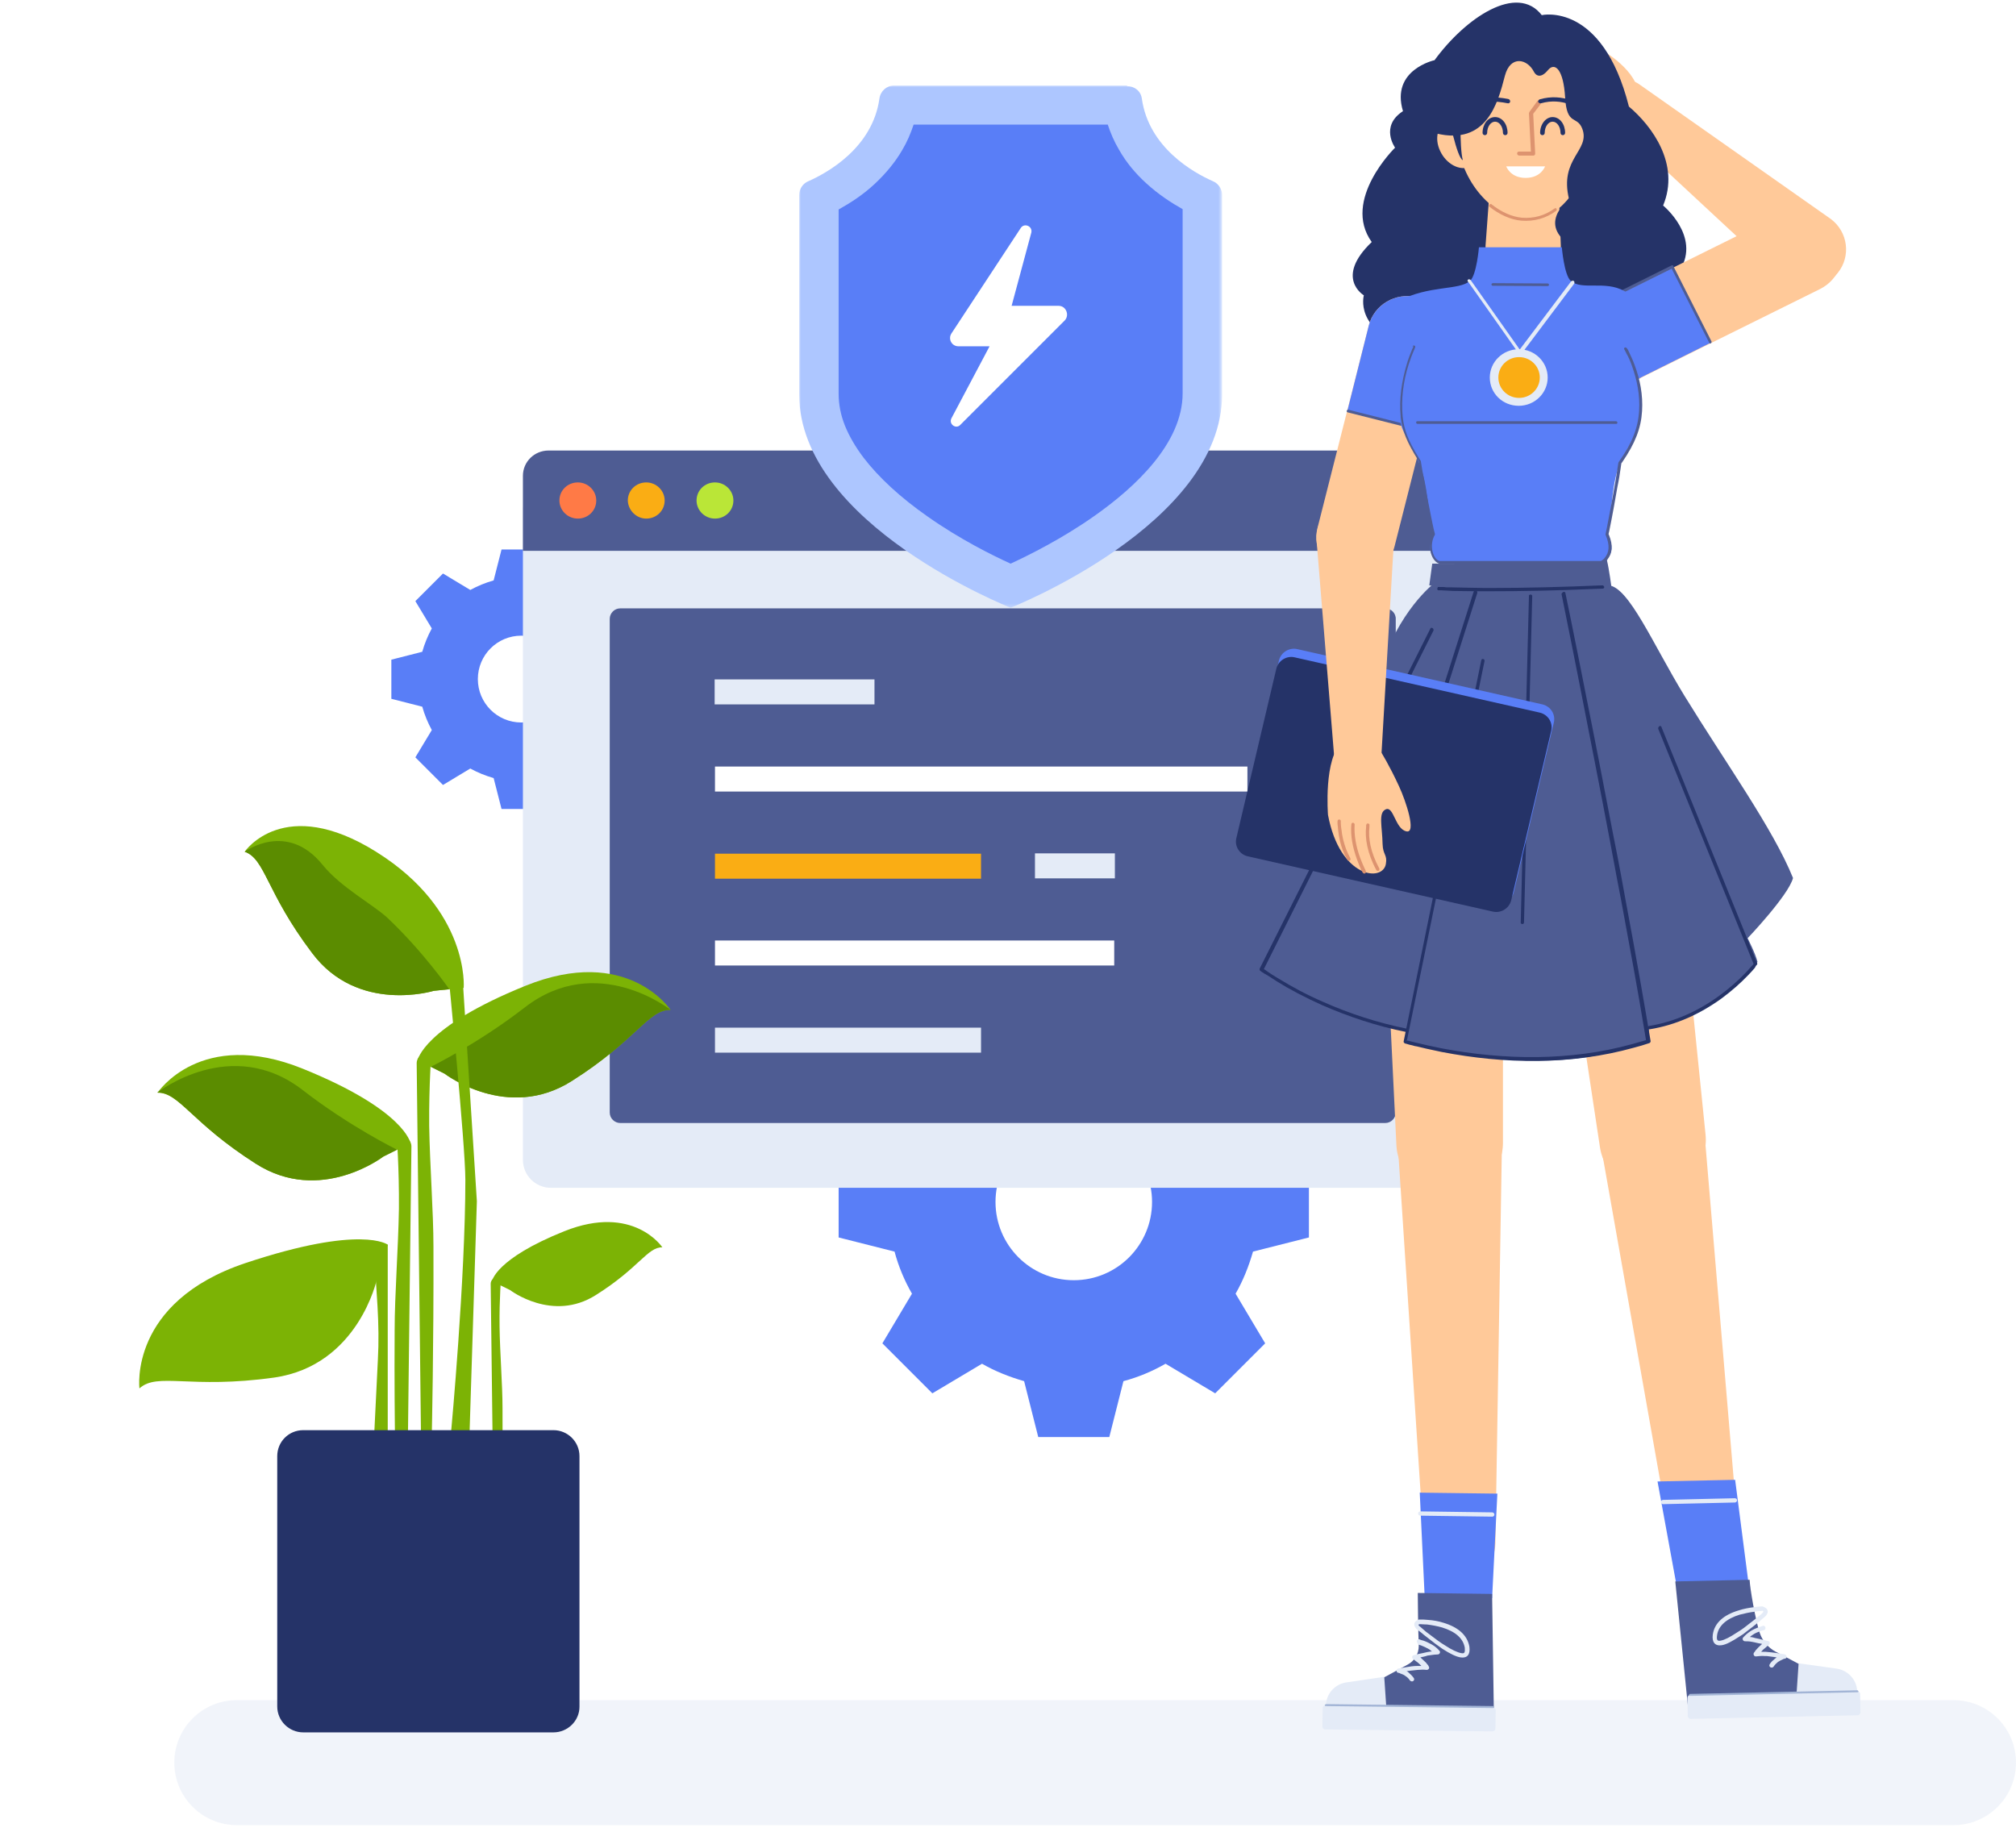 <?xml version="1.0" encoding="utf-8"?>
<!-- Generator: Adobe Illustrator 25.2.1, SVG Export Plug-In . SVG Version: 6.00 Build 0)  -->
<svg version="1.1" id="Layer_1" xmlns="http://www.w3.org/2000/svg" xmlns:xlink="http://www.w3.org/1999/xlink" x="0px" y="0px"
	 viewBox="0 0 613 557" style="enable-background:new 0 0 613 557;" xml:space="preserve">
<style type="text/css">
	.st0{opacity:0.5;fill:#E4EBF7;enable-background:new    ;}
	.st1{fill-rule:evenodd;clip-rule:evenodd;fill:#597EF7;}
	.st2{fill:#E4EBF7;}
	.st3{fill:#4E5C93;}
	.st4{fill:#FFFFFF;}
	.st5{fill:#FAAD14;}
	.st6{fill:#FF7A46;}
	.st7{fill:#BAE637;}
	.st8{fill-rule:evenodd;clip-rule:evenodd;fill:#7CB305;}
	.st9{fill:#7CB305;}
	.st10{fill-rule:evenodd;clip-rule:evenodd;fill:#5B8C00;}
	.st11{fill-rule:evenodd;clip-rule:evenodd;fill:#253368;}
	.st12{fill-rule:evenodd;clip-rule:evenodd;fill:#FFC999;}
	.st13{fill:#DD936F;}
	.st14{fill:#253368;}
	.st15{fill-rule:evenodd;clip-rule:evenodd;fill:#FFFFFF;}
	.st16{fill-rule:evenodd;clip-rule:evenodd;fill:#4E5C93;}
	.st17{fill-rule:evenodd;clip-rule:evenodd;fill:#E4EBF7;}
	.st18{fill:#A3B5D6;}
	.st19{fill-rule:evenodd;clip-rule:evenodd;fill:#FAAD14;}
	.st20{fill:#FFFFFF;filter:url(#Adobe_OpacityMaskFilter);}
	.st21{mask:url(#mask0_1_);}
	.st22{fill-rule:evenodd;clip-rule:evenodd;fill:#ADC6FF;}
</style>
<path class="st0" d="M594,517H72c-10.5,0-19,8.5-19,19s8.5,19,19,19h522c10.5,0,19-8.5,19-19S604.5,517,594,517z"/>
<path class="st1" d="M326.5,389.3c-13.2,0-23.8-10.7-23.8-23.8s10.7-23.8,23.8-23.8s23.8,10.7,23.8,23.8S339.7,389.3,326.5,389.3z
	 M398,376.3v-21.6l-17-4.3c-1.2-4.5-3-8.8-5.3-12.8l9-15.1l-15.2-15.2l-15.1,9c-4-2.3-8.3-4-12.8-5.3l-4.3-17h-21.6l-4.3,17
	c-4.5,1.2-8.8,3-12.8,5.3l-15.1-9l-15.2,15.2l9,15.1c-2.3,4-4,8.3-5.3,12.8l-17,4.3v21.6l17,4.3c1.2,4.5,3,8.8,5.3,12.8l-9,15.1
	l15.2,15.2l15.1-9c4,2.3,8.3,4,12.8,5.3l4.3,17h21.6l4.3-17c4.5-1.2,8.8-3,12.8-5.3l15.1,9l15.2-15.2l-9-15.1c2.3-4,4-8.3,5.3-12.8
	L398,376.3z"/>
<path class="st1" d="M158.5,219.7c-7.3,0-13.2-5.9-13.2-13.2s5.9-13.2,13.2-13.2s13.2,5.9,13.2,13.2S165.8,219.7,158.5,219.7z
	 M198,212.5v-11.9l-9.4-2.4c-0.7-2.5-1.7-4.9-2.9-7.1l4.9-8.3l-8.4-8.4l-8.3,5c-2.2-1.2-4.6-2.2-7.1-2.9l-2.4-9.4h-11.9l-2.4,9.4
	c-2.5,0.7-4.9,1.7-7.1,2.9l-8.3-5l-8.4,8.4l5,8.3c-1.2,2.2-2.2,4.6-2.9,7.1l-9.4,2.4v11.9l9.4,2.4c0.7,2.5,1.7,4.9,2.9,7.1l-5,8.3
	l8.4,8.4l8.3-5c2.2,1.2,4.6,2.2,7.1,2.9l2.4,9.4h11.9l2.4-9.4c2.5-0.7,4.9-1.7,7.1-2.9l8.3,5l8.4-8.4l-4.9-8.3
	c1.2-2.2,2.2-4.6,2.9-7.1L198,212.5z"/>
<path class="st2" d="M442.3,146.9H167.5c-4.7,0-8.5,3.8-8.5,8.5v197.3c0,4.7,3.8,8.5,8.5,8.5h274.8c4.7,0,8.5-3.8,8.5-8.5V155.4
	C450.8,150.7,447,146.9,442.3,146.9z"/>
<path class="st3" d="M421.2,185H188.6c-1.8,0-3.2,1.5-3.2,3.2v150.1c0,1.8,1.5,3.2,3.2,3.2h232.6c1.8,0,3.2-1.5,3.2-3.2V188.3
	C424.5,186.5,423,185,421.2,185z"/>
<path class="st4" d="M379.2,233.1H217.4v7.6h161.9V233.1z"/>
<path class="st5" d="M298.3,259.6h-80.9v7.6h80.9V259.6z"/>
<path class="st2" d="M298.3,312.5h-80.9v7.6h80.9V312.5z"/>
<path class="st2" d="M265.9,206.6h-48.6v7.6h48.6V206.6z"/>
<path class="st2" d="M339,259.5h-24.3v7.6H339V259.5z"/>
<path class="st4" d="M338.8,286H217.4v7.6h121.4V286z"/>
<path class="st3" d="M166.8,137h276.1c4.3,0,7.8,3.4,7.8,7.7v22.8H159v-22.8C159,140.4,162.5,137,166.8,137z"/>
<path class="st6" d="M175.7,157.7c3.1,0,5.6-2.4,5.6-5.5c0-3-2.5-5.5-5.6-5.5c-3.1,0-5.6,2.4-5.6,5.5
	C170.1,155.2,172.6,157.7,175.7,157.7z"/>
<path class="st5" d="M196.5,157.7c3.1,0,5.6-2.4,5.6-5.5c0-3-2.5-5.5-5.6-5.5c-3.1,0-5.6,2.4-5.6,5.5
	C191,155.2,193.5,157.7,196.5,157.7z"/>
<path class="st7" d="M217.4,157.7c3.1,0,5.6-2.4,5.6-5.5c0-3-2.5-5.5-5.6-5.5c-3.1,0-5.6,2.4-5.6,5.5
	C211.8,155.2,214.3,157.7,217.4,157.7z"/>
<path class="st8" d="M42.4,422.2c0,0-3.3-26.2,32.2-38.1c35.4-11.8,43.3-5.6,43.3-5.6l-3.3,10.5c0,0-5.6,26.2-31.2,29.9
	C57.8,422.5,47.9,417.2,42.4,422.2z"/>
<path class="st9" d="M114,379.8l1,0.8l-0.1,0.1c0,0-0.1,0.1-0.1,0.2l-0.2,0.2c-0.1,0.1-0.2,0.3-0.4,0.4l-0.1,0.1
	c-0.7,0.8-1.6,1.7-2.6,2.6c-2.9,2.7-6.4,5.4-10.6,8c-8.4,5.1-18.3,8.8-29.8,10.5l-0.4,0.1c-7.7,1.1-13.9,3.7-18.7,7.3
	c-2.3,1.7-4.1,3.6-5.5,5.4c-0.5,0.6-0.9,1.2-1.2,1.8l-0.1,0.2c0,0.1-0.1,0.2-0.1,0.2l-0.1,0.2l0,0l-1.2-0.6l0-0.1
	c0.1-0.1,0.2-0.4,0.4-0.7c0.3-0.6,0.8-1.2,1.3-1.9c1.5-1.9,3.4-3.8,5.8-5.6c4.9-3.7,11.1-6.3,19-7.5l0.3-0.1
	c11.5-1.7,21.4-5.3,29.8-10.4c4.1-2.5,7.6-5.2,10.4-7.8c0.9-0.9,1.7-1.7,2.4-2.4l0.1-0.2c0.2-0.2,0.4-0.4,0.5-0.6l0.2-0.2L114,379.8
	z"/>
<path class="st8" d="M113.6,439.9h4.3v-61.4h-4.3l1.2,18.9c0.3,5.4,0.4,10.7,0.1,16.1L113.6,439.9z"/>
<path class="st8" d="M47.9,332.3c0,0,13.1-19.9,44.2-7.3c31.1,12.6,32.7,22.6,32.7,22.6l-8.2,4.1c0,0-19.1,14.7-38.7,2.2
	C58.2,341.5,54.6,332.2,47.9,332.3z"/>
<path class="st8" d="M120.5,456.9h3.3l1.3-108.3c0-1.3-0.9-2.5-2.1-2.9l-2.4-0.7c0,0,0.8,10.1,0.7,22.6c-0.2,12-1.3,26.3-1.3,36.9
	C119.8,434.6,120.5,456.9,120.5,456.9z"/>
<path class="st10" d="M92.2,331.6c14.2,11,28.5,18,28.5,18l-4.2,2.1c0,0-19.1,14.7-38.7,2.2c-19.6-12.5-23.3-21.8-30-21.7
	C47.9,332.3,70.3,314.5,92.2,331.6z"/>
<path class="st8" d="M201.4,379.3c0,0-8.8-13.3-29.8-4.9c-21,8.4-22,15.2-22,15.2l5.5,2.7c0,0,12.9,9.9,26.1,1.5
	C194.4,385.5,196.9,379.2,201.4,379.3z"/>
<path class="st8" d="M152.4,463.5h-2.3l-0.9-73.1c0-0.9,0.6-1.7,1.5-1.9l1.7-0.5c0,0-0.6,6.8-0.5,15.3c0.1,8.1,0.9,17.8,0.9,24.9
	C152.9,448.4,152.4,463.5,152.4,463.5z"/>
<path class="st8" d="M203.9,307.1c0,0-13.1-19.9-44.2-7.3c-31.1,12.6-32.7,22.6-32.7,22.6l8.2,4.1c0,0,19.1,14.7,38.7,2.2
	C193.5,316.3,197.2,306.9,203.9,307.1z"/>
<path class="st8" d="M131.3,435.9H128l-1.3-112.6c0-1.3,0.9-2.5,2.1-2.9l2.4-0.7c0,0-0.8,10.1-0.7,22.6c0.2,12,1.3,26.3,1.3,36.9
	C131.9,409.4,131.3,435.9,131.3,435.9z"/>
<path class="st10" d="M203.9,307.1c0,0-22.4-17.8-44.4-0.7c-14.2,11-28.5,18-28.5,18l4.2,2.1c0,0,19.1,14.7,38.7,2.2
	C193.5,316.3,197.2,306.9,203.9,307.1z"/>
<path class="st8" d="M137.2,435h5.6l2.2-69.7l-4.2-65.8c0-1.3-0.9-2.5-2.1-2.9l-2.4-0.7c0,0,5.2,52.3,5.2,62.9
	C141.5,388.7,137.2,435,137.2,435z"/>
<path class="st8" d="M74.4,259c0,0,11.9-17.6,40.1,0.1c28.4,17.8,26.5,41.3,26.5,41.3l-9.1,0.9c0,0-23.1,7.1-37-11.5
	C80.9,271.3,80.7,261.2,74.4,259z"/>
<path class="st10" d="M74.4,259c0,0,12.8-9.5,23.7,4c5.6,6.9,15.4,12.1,19.7,16.1c11,10.4,18.8,21.7,18.8,21.7l-4.7,0.5
	c0,0-23.1,7.1-37-11.5C80.9,271.3,80.7,261.2,74.4,259z"/>
<path class="st11" d="M168.3,526.8H92.2c-4.3,0-7.9-3.5-7.9-7.9v-76.1c0-4.4,3.5-7.9,7.9-7.9h76.1c4.3,0,7.9,3.5,7.9,7.9V519
	C176.2,523.3,172.6,526.8,168.3,526.8z"/>
<path class="st12" d="M488.9,26.9c2.3-2.9,6.5-3.4,9.5-1.3l58.3,41c5.2,3.9,6.2,11.3,2.1,16.4c-4.1,5.1-11.7,5.9-16.9,1.7
	l-52.3-48.6C486.9,33.6,486.6,29.7,488.9,26.9z"/>
<path class="st12" d="M488.6,16.2c0,0,10.9,6.7,9.4,14c-1.3,6.6-8.2,6.1-8.2,6.1s-6.9,0.6-14.3-1.8c-4.8-1.5-13.8-5.4-13.3-8
	c0.6-3.4,10.5,1.5,11.7-0.7c1.2-2.3-0.7-3.4-4.3-7.5c-2.2-2.5-5.4-4.2-6.9-6.7C459.7,6.7,473.1,4.7,488.6,16.2z"/>
<path class="st13" d="M464.5,9.8c0.1-0.3,0.4-0.4,0.7-0.3c2.3,1,4.3,2.1,6,3.5c1.7,1.3,3.1,2.7,4.2,4.2c0.4,0.5,0.7,1,1,1.4l0.2,0.3
	c0.1,0.1,0.1,0.2,0.1,0.2c0.1,0.3,0,0.6-0.2,0.7c-0.3,0.1-0.6,0-0.7-0.2l-0.1-0.2c0-0.1-0.1-0.2-0.2-0.3c-0.2-0.4-0.5-0.8-0.9-1.3
	c-1-1.4-2.4-2.7-4-4c-1.7-1.3-3.6-2.4-5.8-3.3C464.5,10.4,464.4,10.1,464.5,9.8z"/>
<path class="st13" d="M469.7,9.3c0.1-0.3,0.4-0.4,0.7-0.3l0.2,0.1c0.1,0,0.1,0.1,0.2,0.1l0.1,0.1c0.5,0.2,1,0.5,1.6,0.8
	c1.6,0.9,3.3,2,4.8,3.3c1.2,1,2.2,2.1,3.2,3.3c0.2,0.2,0.1,0.5-0.1,0.7c-0.2,0.2-0.6,0.1-0.7-0.1c-0.9-1.1-1.9-2.2-3-3.1
	c-1.5-1.3-3.1-2.3-4.6-3.2c-0.4-0.2-0.9-0.4-1.2-0.6l-0.3-0.1c-0.3-0.1-0.5-0.2-0.6-0.2C469.7,9.8,469.6,9.5,469.7,9.3z"/>
<path class="st13" d="M476.1,9.6c0.1-0.2,0.5-0.3,0.7-0.2c2.8,1.6,5,3.3,6.6,4.9c0.6,0.6,1.1,1.1,1.4,1.5l0.2,0.2
	c0.1,0.2,0.2,0.3,0.3,0.4c0.2,0.2,0.1,0.5-0.2,0.7c-0.2,0.1-0.6,0.1-0.7-0.2l-0.1-0.1c-0.1-0.1-0.2-0.2-0.3-0.4
	c-0.3-0.4-0.8-0.9-1.3-1.5c-1.6-1.5-3.7-3.1-6.4-4.7C476,10.1,476,9.8,476.1,9.6z"/>
<path class="st11" d="M456.8,122.1c18,9.7,28.7-2.9,28.7-2.9s15.4-0.5,18.4-11.5c10.8-1.4,14-14.5,7-25.7
	c6.2-10.2-5.2-19.5-5.2-19.5c5.2-12.5-3.3-24.1-10.4-30.1c-8.1-32-26.5-27.8-26.5-27.8c-7.5-9.7-23.1,0.7-32.6,13.7
	c0,0-13.4,2.9-9.6,15.5c-7.1,4.6-2.4,11.1-2.4,11.1s-16.3,15.9-7.1,28.7c-11.4,10.9-2.4,16.2-2.4,16.2s-3,10.8,13.7,15.3
	C425.9,114.6,444.4,126.5,456.8,122.1z"/>
<path class="st12" d="M489.4,45.3c-1.8,3.9-5.9,6.2-9,4.8c-3.1-1.4-4.2-5.7-2.3-9.6c1.8-3.9,5.9-5.9,9-4.4
	C490.2,37.5,491.2,41.4,489.4,45.3z"/>
<path class="st12" d="M437.9,45.9c1.8,3.9,5.9,6.2,9,4.8c3.1-1.4,4.2-5.7,2.3-9.6c-1.8-3.9-5.9-5.9-9-4.4
	C437.1,38.1,436.1,42.1,437.9,45.9z"/>
<path class="st12" d="M463,86.5c-6.5,0-11.5-5.3-11.3-11.7l1.7-23.2l20.3-0.2l0.9,23.4C474.8,81.2,469.6,86.5,463,86.5z"/>
<path class="st12" d="M483.7,40.6c-0.9,13.6-7.8,27.1-20.6,26.1c-9.6-0.8-20-12.6-20-26.2c0-19,7.3-27,18.7-27.6
	C474.8,12.1,485.1,21.2,483.7,40.6z"/>
<path class="st13" d="M452.9,62.2c0.2-0.2,0.5-0.2,0.6-0.1c3,2.4,6.2,3.8,9.2,4.1c3.8,0.3,7.1-0.7,10-2.8c0.2-0.2,0.5-0.1,0.6,0.1
	s0.1,0.5-0.1,0.6c-3.1,2.3-6.7,3.3-10.6,3c-3.3-0.3-6.6-1.8-9.8-4.3C452.8,62.6,452.7,62.3,452.9,62.2z"/>
<path class="st11" d="M479.5,75.7c14.4,7.4,22.6-10.7,21.7-18.4c-1.8-14.6-9.7-23.2-9.7-23.2c-8.9-26.4-23.2-28-37.2-24.4
	c-19.6,5-27.5,28.5-17.5,30.9c15.1,3.6,18.6-9,20.8-17.6c1.7-6.3,6.8-5.1,8.8-1.2c0.6,1.2,2.1,2.2,4.3-0.5c2.1-2.5,4.7-0.2,5.2,8.3
	c0.5,8.8,3.6,5.4,5.2,9.5c2.6,6.7-7.1,9-4,21.5C477,60.7,466.2,68.8,479.5,75.7z"/>
<path class="st14" d="M449,30.5c2.2-1,5.4-1.2,9.6-0.4c0.4,0.1,0.6,0.4,0.6,0.8c-0.1,0.4-0.4,0.6-0.8,0.5c-4-0.8-6.9-0.6-8.8,0.3
	c-0.5,0.2-0.9,0.5-1.2,0.8l-0.1,0.1l0,0.1c0,0.1-0.1,0.3-0.2,0.4l-0.1,0.1c-0.3,0.2-0.6,0.3-0.9,0c-0.3-0.2-0.3-0.5-0.2-0.8
	c0.1-0.2,0.2-0.4,0.4-0.6C447.6,31.3,448.2,30.9,449,30.5z"/>
<path class="st14" d="M454.6,35.6c2.2,0,3.8,2.2,3.8,4.8c0,0.4-0.3,0.7-0.7,0.7c-0.4,0-0.7-0.3-0.7-0.7c0-1.9-1.1-3.4-2.4-3.4
	c-1.3,0-2.4,1.5-2.4,3.4c0,0.4-0.3,0.7-0.7,0.7c-0.4,0-0.7-0.3-0.7-0.7C450.8,37.8,452.4,35.6,454.6,35.6z"/>
<path class="st14" d="M472.1,35.6c2.2,0,3.8,2.2,3.8,4.8c0,0.4-0.3,0.7-0.7,0.7c-0.4,0-0.7-0.3-0.7-0.7c0-1.9-1.1-3.4-2.4-3.4
	s-2.4,1.5-2.4,3.4c0,0.4-0.3,0.7-0.7,0.7c-0.4,0-0.7-0.3-0.7-0.7C468.3,37.8,470,35.6,472.1,35.6z"/>
<path class="st11" d="M486.6,36.6c0,0-1.8,9.6-3.6,10.3c0.9-3.8-0.3-14.6-0.7-15.1C481.6,31,486.4,29.9,486.6,36.6z"/>
<path class="st11" d="M440.4,34.9c0,0,2.6,13.2,4.4,13.8c-1.1-3.7-0.7-18.2-0.4-18.8C445,29,440.1,28.2,440.4,34.9z"/>
<path class="st13" d="M467.4,30.8c0.2-0.3,0.6-0.3,0.9-0.1c0.2,0.2,0.3,0.5,0.2,0.8l0,0.1l-2.3,3l0.6,12.1c0,0.3-0.2,0.6-0.5,0.6
	l-0.1,0h-4.3c-0.3,0-0.6-0.3-0.6-0.6c0-0.3,0.2-0.6,0.5-0.6l0.1,0l3.6,0l-0.6-11.6c0-0.1,0-0.2,0.1-0.3l0-0.1L467.4,30.8z"/>
<path class="st15" d="M458,50.6h11.8c0,0-1.2,3.5-5.9,3.5C459.2,54.1,458,50.6,458,50.6z"/>
<path class="st14" d="M468.2,30.2c3.5-1,6.7-0.7,9.5,0.3c0.9,0.3,1.6,0.7,2,0.9c0.3,0.2,0.4,0.6,0.2,1c-0.2,0.3-0.7,0.4-1,0.2
	l-0.1-0.1c-0.1,0-0.2-0.1-0.3-0.2c-0.4-0.2-0.8-0.4-1.3-0.6c-2.5-0.9-5.4-1.2-8.6-0.3c-0.4,0.1-0.8-0.1-0.9-0.5
	C467.6,30.7,467.9,30.3,468.2,30.2z"/>
<path class="st12" d="M444.1,479.9c-5.9,0.1-10.8-4.3-11.1-10L425,347.8c-0.6-8.8,6.5-16.3,15.5-16.5c9-0.2,16.4,7,16.2,15.8
	l-2,122.3C454.6,475.2,449.9,479.8,444.1,479.9z"/>
<path class="st12" d="M437.7,217.3c-10.6,0.2-19,9-18.5,19.4l5.4,111.5c0.4,8.6,7.8,15.3,16.6,15.1c8.8-0.2,15.8-7.2,15.8-15.8
	l0-111.7C457.1,225.4,448.4,217.1,437.7,217.3z"/>
<path class="st1" d="M433.2,485.7l20.5,0.3l1.6-31.8l-23.6-0.3L433.2,485.7z"/>
<path class="st2" d="M431.9,459.6l21.8,0.3c0.4,0,0.7,0.3,0.7,0.7c0,0.3-0.3,0.6-0.6,0.6l-0.1,0l-21.8-0.3c-0.4,0-0.7-0.3-0.7-0.7
	C431.2,459.9,431.5,459.6,431.9,459.6L431.9,459.6z"/>
<path class="st16" d="M431.1,484.4l22.6,0.3l0.6,40.5l-50.9-0.6l0-6.2c0-2.3,1.7-4.2,4-4.7l13.6-3.7l7-3.8c2.1-1.1,3.4-3.3,3.4-5.7
	C431.2,495.5,431.1,486.9,431.1,484.4z"/>
<path class="st17" d="M453.8,526.5l-50.8-0.6c-0.5,0-0.9-0.4-0.9-0.9l0.1-5.6c0-0.5,0.4-0.8,0.9-0.8l50.8,0.6c0.5,0,0.9,0.4,0.9,0.9
	l-0.1,5.6C454.7,526.1,454.3,526.5,453.8,526.5z"/>
<path class="st17" d="M403.2,518.6c0-3.5,2.7-6.5,6.2-7l11.5-1.7l0.6,8.8L403.2,518.6z"/>
<path class="st18" d="M403.2,518.2l50.8,0.6c0.2,0,0.3,0.2,0.3,0.3c0,0.2-0.1,0.3-0.3,0.3l-0.1,0l-50.8-0.6c-0.2,0-0.3-0.2-0.3-0.3
	C402.8,518.4,403,518.3,403.2,518.2L403.2,518.2z"/>
<path class="st2" d="M430.8,499c0.1-0.4,0.5-0.6,0.8-0.5l0.2,0.1c0.2,0.1,0.6,0.2,1,0.3c0.9,0.3,1.7,0.7,2.6,1.2
	c0.9,0.5,1.7,1.2,2.3,1.9c0.4,0.4,0,1.1-0.5,1.1c-0.6,0-1.6,0.1-2.8,0.3c-0.3,0-0.6,0.1-0.8,0.2l-0.8,0.2l-0.9,0.2l0.1,0.1
	c0.5,0.5,1.1,1,1.6,1.5l0.3,0.4c0.2,0.2,0.4,0.4,0.5,0.7c0.4,0.5,0,1.1-0.6,1.1c-0.8-0.1-1.7-0.1-2.7,0c-0.9,0.1-1.8,0.2-2.8,0.3
	l-0.6,0.1l0.2,0.1c0.1,0,0.1,0.1,0.2,0.1l0.2,0.2c0.6,0.5,1.1,1,1.6,1.7c0.2,0.3,0.1,0.7-0.2,0.9c-0.3,0.2-0.7,0.1-1-0.2
	c-0.3-0.5-0.8-1-1.3-1.3c-0.5-0.4-1-0.6-1.6-0.8l-0.2-0.1c-0.2-0.1-0.3-0.1-0.4-0.1c-0.7-0.1-0.8-1.1-0.1-1.3l0.5-0.1l0.1,0
	c0.5-0.1,1.1-0.2,1.7-0.3c1.2-0.2,2.4-0.4,3.5-0.4c0.4,0,0.8,0,1.2,0h0.1l-0.1-0.1c-0.4-0.4-0.8-0.8-1.2-1.1l-0.3-0.2
	c-0.2-0.1-0.3-0.3-0.5-0.4l-0.3-0.2c-0.1,0-0.1-0.1-0.1-0.1c-0.5-0.3-0.4-1.1,0.2-1.2l0.8-0.2c0.6-0.1,1.2-0.3,1.9-0.4
	c0.5-0.1,0.9-0.2,1.3-0.3c0.4-0.1,0.8-0.1,1.2-0.2l0.3,0l-0.1-0.1c-0.2-0.1-0.4-0.3-0.5-0.4l-0.3-0.2c-0.7-0.4-1.5-0.8-2.3-1.1
	c-0.2-0.1-0.4-0.1-0.6-0.2l-0.4-0.1C431,499.7,430.8,499.3,430.8,499z"/>
<path class="st2" d="M431.6,492.5c-0.1,0-0.2,0-0.2,0c-1.3,0.4-1.7,1.4-1.1,2.3c0.2,0.4,0.6,0.7,0.9,1l0.2,0.1l0.4,0.3l0.4,0.3
	c0.2,0.2,0.5,0.4,0.7,0.6c1.2,0.9,2.4,1.9,3.6,2.8c0.7,0.5,1.4,1,2.1,1.5c2.3,1.5,4.2,2.4,5.5,2.6c2,0.3,3-0.8,2.7-3.2
	c-0.6-3.6-3.5-6-7.8-7.3c-1.5-0.5-3.2-0.8-4.8-0.9c-0.4,0-0.9-0.1-1.3-0.1l-0.4,0c-0.2,0-0.4,0-0.6,0L431.6,492.5z M431.6,493.9
	L431.6,493.9l0.4,0c0.5,0,1.2,0.1,2,0.1c1.5,0.2,3.1,0.5,4.5,0.9c3.9,1.2,6.4,3.2,6.9,6.2l0,0.3c0.1,1.2-0.2,1.5-1.1,1.3
	c-1.1-0.2-2.9-1-5-2.4c-0.7-0.4-1.4-0.9-2.1-1.4c-1.2-0.9-2.4-1.8-3.6-2.7l-0.7-0.6l-0.8-0.7l-0.1-0.1c-0.3-0.2-0.6-0.4-0.7-0.7
	l0-0.1C431.4,494,431.4,494,431.6,493.9z"/>
<path class="st12" d="M519.2,478.2c5.8-0.7,10-4.5,9.5-10.2l-10.4-123.2c-0.8-8.8-8.8-15.2-17.8-14.1c-8.9,1.1-15.2,9.2-13.7,17.9
	l21.6,122C509.4,476.2,513.4,478.9,519.2,478.2z"/>
<path class="st12" d="M486.2,217.4c10.5-1.3,20.1,6.2,21.1,16.5l11.3,111.1c0.9,8.6-5.4,16.2-14.1,17.3c-8.7,1.1-16.7-4.9-18-13.4
	l-16.7-110.5C468.3,228.2,475.7,218.7,486.2,217.4z"/>
<path class="st1" d="M531.7,481.7l-21.9,0.5l-5.8-31.7l23.6-0.5L531.7,481.7z"/>
<path class="st2" d="M527.5,455.6c0.4,0,0.7,0.3,0.7,0.6c0,0.3-0.2,0.6-0.6,0.7l-0.1,0l-21.8,0.5c-0.4,0-0.7-0.3-0.7-0.6
	c0-0.3,0.2-0.6,0.6-0.7l0.1,0L527.5,455.6z"/>
<path class="st16" d="M532,480.4l-22.6,0.5l4.1,40.5l50.9-1.1l0-6.2c0-2.3-1.7-4.2-4-4.6l-13.6-3.6l-7-3.7c-2.1-1.1-4-3.4-4.7-5.6
	C533.7,492.4,532.1,482.9,532,480.4z"/>
<path class="st17" d="M514.1,522.7l50.7-1.1c0.5,0,0.9-0.4,0.9-0.9l-0.1-5.6c0-0.5-0.4-0.8-0.9-0.8l-50.7,1.1
	c-0.5,0-0.9,0.4-0.9,0.9l0.1,5.6C513.2,522.3,513.6,522.7,514.1,522.7z"/>
<path class="st17" d="M564.7,514.3c-0.1-3.5-2.8-6.4-6.3-6.9l-11.5-1.6l-0.6,8.8L564.7,514.3z"/>
<path class="st18" d="M564.7,514c0.2,0,0.3,0.1,0.4,0.3c0,0.2-0.1,0.3-0.3,0.3l-0.1,0l-50.7,1.1c-0.2,0-0.3-0.1-0.4-0.3
	c0-0.2,0.1-0.3,0.3-0.3l0.1,0L564.7,514z"/>
<path class="st2" d="M536,494.4c0.4-0.1,0.7,0.1,0.8,0.5c0.1,0.3-0.1,0.7-0.4,0.8l-0.4,0.1c-0.2,0.1-0.5,0.1-0.7,0.2
	c-0.8,0.3-1.6,0.6-2.3,1.1c-0.3,0.2-0.6,0.4-0.8,0.6l-0.1,0.1l0,0c0.4,0,0.8,0.1,1.2,0.2l0.3,0.1c0.4,0.1,0.9,0.2,1.4,0.3
	c0.4,0.1,0.8,0.2,1.2,0.3l1.3,0.3c0,0,0,0,0.1,0c0.6,0.1,0.7,0.8,0.3,1.2l-0.3,0.2c-0.2,0.1-0.4,0.3-0.6,0.5c-0.5,0.4-1,0.8-1.4,1.3
	l-0.1,0.1l0.1,0c0.3,0,0.5,0,0.8,0l0.4,0c1.1,0.1,2.4,0.2,3.6,0.4c0.4,0.1,0.9,0.1,1.2,0.2l0.7,0.1c0.2,0,0.3,0.1,0.4,0.1
	c0.7,0.2,0.7,1.1,0.1,1.3l-0.2,0c-0.1,0-0.3,0.1-0.5,0.2c-0.5,0.2-1,0.5-1.5,0.8c-0.5,0.4-0.9,0.8-1.3,1.4c-0.2,0.3-0.6,0.4-1,0.2
	c-0.3-0.2-0.4-0.6-0.2-0.9c0.4-0.7,1-1.2,1.6-1.7c0.1-0.1,0.3-0.2,0.4-0.3l0.1-0.1l-0.6-0.1c-0.8-0.1-1.6-0.2-2.3-0.3l-0.6,0
	c-1-0.1-1.9,0-2.7,0.1c-0.6,0.1-1-0.6-0.7-1.1c0.2-0.2,0.4-0.5,0.5-0.7c0.6-0.7,1.2-1.3,1.9-1.9l0.1-0.1l-0.5-0.1l-0.6-0.1
	c-0.5-0.1-0.9-0.2-1.3-0.3l-0.5-0.1c-1-0.2-1.7-0.2-2.3-0.2c-0.6,0-0.9-0.7-0.6-1.1c0.6-0.7,1.4-1.4,2.3-2c0.8-0.5,1.7-0.9,2.5-1.2
	l0.4-0.1C535.5,494.6,535.8,494.5,536,494.4z"/>
<path class="st2" d="M536,488.5l-0.4,0c-0.5,0-1.2,0.1-2.1,0.2c-1.6,0.2-3.3,0.5-4.8,1c-4.4,1.3-7.4,3.7-7.9,7.4
	c-0.3,2.3,0.7,3.5,2.7,3.2c1.4-0.2,3.2-1.2,5.5-2.7c0.7-0.4,1.4-0.9,2.1-1.5c1.2-0.9,2.5-1.9,3.6-2.8l0.7-0.6l0.8-0.7
	c0.1-0.1,0.3-0.2,0.6-0.5c0.4-0.4,0.6-0.8,0.7-1.2c0.1-0.8-0.4-1.4-1.4-1.7C536.2,488.5,536.1,488.5,536,488.5z M535.9,489.8
	c0.1,0.1,0.2,0.1,0.3,0.2l0,0c0,0.1-0.1,0.3-0.3,0.5c-0.2,0.2-0.3,0.3-0.4,0.4l-0.9,0.7c-0.2,0.2-0.4,0.4-0.7,0.6
	c-1.2,0.9-2.4,1.9-3.6,2.8c-0.7,0.5-1.4,1-2.1,1.4c-2.1,1.4-3.8,2.3-5,2.5c-1,0.2-1.3-0.2-1.1-1.6c0.4-3,3-5.1,6.9-6.3
	c1.5-0.4,3-0.7,4.5-0.9l0.6-0.1c0.5-0.1,1-0.1,1.4-0.1L535.9,489.8z"/>
<path class="st16" d="M489,178c6.2,0.2,13.7,18.1,23.2,33.6c12.4,20.2,27,40.5,33,55.4c-1.4,5.3-13.8,18.3-13.8,18.3s2.4,4.7,3,7.2
	c-13.8,17.8-33,20-33,20l0,3.6c-31.4,14.1-73.4,0.6-73.4,0.6s-0.8-0.8-0.2-3.6c-14.2-0.2-44.7-17.8-44.7-17.8l4.3-8.7L374.8,274
	c0,0,38.8-54.3,45.7-73c6.4-17.3,16.3-24.2,16.3-24.2S467.8,177.5,489,178z"/>
<path class="st14" d="M434.9,191.2c0.1-0.3,0.4-0.4,0.7-0.2c0.2,0.1,0.3,0.4,0.3,0.6l0,0.1l-51.6,103l0.5,0.3l0.4,0.3
	c1,0.7,2.2,1.5,3.6,2.3c3.9,2.4,8.5,4.9,13.6,7.1c7.9,3.5,16.4,6.3,25.3,8.1c0.3,0.1,0.5,0.3,0.4,0.6c-0.1,0.3-0.3,0.5-0.6,0.4
	c-9-1.8-17.6-4.7-25.6-8.2c-5.1-2.3-9.7-4.7-13.7-7.2c-1.2-0.8-2.3-1.5-3.3-2.1l-0.4-0.2c-0.3-0.2-0.5-0.4-0.8-0.5l-0.5-0.4
	c-0.2-0.1-0.2-0.4-0.2-0.5l0-0.1L434.9,191.2z"/>
<path class="st14" d="M504.6,220.8c0.2-0.1,0.5,0,0.6,0.2l0,0.1l29.1,71.8c0.1,0.2,0,0.4-0.1,0.5l-0.2,0.2l-0.2,0.3
	c0,0.1-0.1,0.1-0.1,0.2l-0.1,0.2c-0.6,0.7-1.3,1.5-2.1,2.3c-2.3,2.4-4.9,4.7-8,7c-6.5,4.7-13.8,8.1-21.9,9.4c-0.3,0-0.6-0.1-0.6-0.4
	c-0.1-0.3,0.1-0.5,0.4-0.6c7.9-1.3,15.1-4.6,21.5-9.3c3-2.2,5.6-4.5,7.8-6.8c0.8-0.8,1.4-1.6,2-2.2l0.3-0.3l0.2-0.3l-29-71.5
	C504.2,221.2,504.3,221,504.6,220.8L504.6,220.8z"/>
<path class="st14" d="M475.4,180c0.3-0.1,0.6,0.1,0.6,0.4l1.3,6.3c1,5.1,2.2,10.7,3.4,16.9l1.5,7.6c2.8,13.9,5.5,27.9,8.1,41.5
	l1.5,7.6c0.4,1.9,0.7,3.9,1.1,5.8l1.4,7.7c3.1,16.5,5.6,30.9,7.6,42.8c0,0.2-0.1,0.5-0.4,0.6c-1.5,0.5-3.1,1-4.7,1.4
	c-19,5.3-39.2,5-58.4,1.3l-1.4-0.3c-2.3-0.5-4.3-0.9-6.2-1.4l-0.6-0.1c-0.6-0.2-1.1-0.3-1.6-0.4l-1-0.3c-0.2,0-0.3-0.1-0.4-0.1
	c-0.2-0.1-0.4-0.3-0.4-0.5l0-0.1l23.6-115.9c0.1-0.3,0.3-0.5,0.6-0.4c0.3,0.1,0.4,0.3,0.4,0.5l0,0.1l-23.6,115.4l0.9,0.2
	c0.5,0.1,1,0.3,1.6,0.4c2.4,0.6,5.1,1.2,8.1,1.8c19,3.6,39.1,3.9,57.9-1.3c1.2-0.3,2.3-0.7,3.5-1l0.7-0.2l-0.6-3.6
	c-1.8-11-4.2-24-6.9-38.6l-1.5-7.8l-0.7-3.8c-0.4-1.9-0.7-3.9-1.1-5.9c-3-16-6.3-32.6-9.5-49l-2.4-12.1l-3-14.9
	C475,180.3,475.1,180.1,475.4,180z"/>
<path class="st14" d="M465.4,180.8c0.3,0,0.5,0.2,0.5,0.4l0,0.1l-2.5,99.2c0,0.3-0.2,0.5-0.5,0.5c-0.3,0-0.5-0.2-0.5-0.4l0-0.1
	l2.5-99.2C464.8,181,465.1,180.8,465.4,180.8z"/>
<path class="st14" d="M448.1,179.9c0.1-0.3,0.4-0.4,0.7-0.3c0.3,0.1,0.4,0.3,0.4,0.6l0,0.1l-20.9,65.7c-0.1,0.3-0.4,0.4-0.7,0.3
	c-0.3-0.1-0.4-0.3-0.4-0.6l0-0.1L448.1,179.9z"/>
<path class="st16" d="M434.6,178l0.9-6.6c0,0,26.8,0.2,53.1-1.1c0.7,2.9,1.4,8.3,1.4,8.3C487.8,176.7,463.9,181.9,434.6,178z"/>
<path class="st14" d="M487.2,178c0.3,0,0.5,0.2,0.6,0.5c0,0.3-0.2,0.5-0.5,0.5l-2.7,0.1c-11.3,0.5-22.3,0.7-32.1,0.7l-2.9,0
	c-3,0-5.7-0.1-7.9-0.1l-1.7-0.1c-0.7,0-1.4-0.1-1.8-0.1l-0.5,0c-0.1,0-0.1,0-0.2,0c-0.1,0-0.2,0-0.2,0l0,0c0,0-0.1-0.1-0.3-0.3
	l0.1-0.4c0.1-0.3,0.1-0.3,0.2-0.3c0.1,0,0.2,0,0.3,0l0.1,0l0.3,0l0.6,0c0.3,0,0.7,0,1.2,0.1l1.2,0c2.7,0.1,6.3,0.1,10.4,0.2l2.3,0
	C463.9,178.8,475.4,178.5,487.2,178z"/>
<path class="st12" d="M409.4,174.9c-6.5-1.6-10.4-8-8.8-14.3L416.2,99c1.6-6.3,8.1-10.2,14.6-8.6c6.5,1.6,10.4,8,8.8,14.3L424,166.3
	C422.4,172.6,415.9,176.5,409.4,174.9z"/>
<path class="st1" d="M433,130.8l6.6-26.1c1.6-6.3-2.4-12.7-8.8-14.3c-6.4-1.6-13,2.3-14.6,8.6l-6.5,25.9L433,130.8z"/>
<path class="st3" d="M431.2,90.1c6.6,1.6,10.7,8.1,9.2,14.5l-0.1,0.3l-6.6,26.1c0,0.2-0.2,0.3-0.4,0.3l-0.1,0l-23.4-5.9
	c-0.2-0.1-0.4-0.3-0.3-0.5c0.1-0.2,0.2-0.3,0.4-0.3l0.1,0l23,5.8l6.5-25.7c1.5-6-2.2-12.1-8.2-13.7l-0.3-0.1
	c-0.2-0.1-0.4-0.3-0.3-0.5C430.8,90.2,431,90,431.2,90.1L431.2,90.1z"/>
<path class="st12" d="M558.5,70.5l0.4,0.9c3.1,6,0.7,13.4-5.5,16.5l-57.1,28.3c-6.2,3.1-13.7,0.6-16.9-5.4l-0.4-0.9
	c-3.1-6-0.7-13.4,5.5-16.5l57.1-28.3C547.8,62,555.4,64.4,558.5,70.5z"/>
<path class="st1" d="M508.7,81.4l-24.6,12.2c-5.9,2.9-8.1,10.5-4.9,16.7c3.2,6.3,10.7,9,16.7,6l24.3-12.1L508.7,81.4z"/>
<path class="st3" d="M508.3,80.7c0.2-0.1,0.4,0,0.5,0.1l0,0.1l11.6,22.9c0.1,0.2,0,0.5-0.2,0.6c-0.2,0.1-0.4,0-0.5-0.1l0-0.1
	l-11.4-22.5l-24.2,12c-5.6,2.8-7.8,9.9-4.8,15.9l0.1,0.3c0.1,0.2,0,0.5-0.2,0.6c-0.2,0.1-0.5,0-0.6-0.2c-3.3-6.4-1.1-14,4.8-17.2
	l0.2-0.1L508.3,80.7z"/>
<path class="st1" d="M493.9,88.5c-5.9-3.3-12.9-0.1-16.3-3.1c-2-1.8-2.7-10.2-2.7-10.2h-25.2c0,0-0.7,8.4-2.7,10.2
	c-3.4,3-12.4,1.2-21.9,6.2c-8.9,4.7-3.6,17.7,0.5,28.4c0.9,2.5-0.7,7.1,0.9,10.6c1.6,3.5,4,7.7,4.9,9.9c3.1,7.4,2.5,15.3,4.5,22
	c0,0-3.2,6.1,1.9,8.6h48.9c6.1-2.7,1.9-8.6,1.9-8.6c1.9-6.4,0.8-11.5,3.6-20.9c0.6-1.9,2.7-4.8,4.6-8.8c2.9-6.2,2.3-12.1,1.9-13.6
	C495,104.9,502.4,93.1,493.9,88.5z"/>
<path class="st3" d="M453.9,86.1l16.7,0.1c0.2,0,0.4,0.2,0.4,0.4c0,0.2-0.2,0.4-0.3,0.4l-0.1,0l-16.7-0.1c-0.2,0-0.4-0.2-0.4-0.4
	C453.5,86.3,453.6,86.2,453.9,86.1L453.9,86.1z"/>
<path class="st3" d="M429.5,105.3c0.1-0.2,0.3-0.3,0.6-0.2c0.2,0.1,0.3,0.3,0.2,0.5l-0.1,0.3l-0.2,0.5c-0.1,0.2-0.2,0.4-0.3,0.7
	c-0.5,1.1-0.9,2.4-1.4,3.8c-1.6,5.1-2.3,10.5-1.8,15.7c0.4,4.1,1.7,7.4,4.9,12.6l0.5,0.8l0.1,0.1l0.6,3.6c0.3,1.5,0.6,3.1,0.8,4.5
	l1,5.1c0.9,4.6,1.5,7.7,1.9,9c0,0.1,0,0.2,0,0.3c-1.9,3.3-0.5,7.5,1.4,8l0.1,0h49l0.1-0.1c0,0,0,0,0.1,0l0.1-0.1
	c0.3-0.2,0.6-0.4,0.8-0.7c1.4-1.6,1.7-3.9,0.3-7.1c0-0.1,0-0.2,0-0.2l0.4-1.9c1-5.2,1.9-9.9,2.6-14.1l0.4-2.5
	c0.1-0.5,0.1-0.9,0.2-1.3l0.3-1.9l0.1-0.2c4.1-5.8,5.9-10.4,6.2-15.6c0.3-4.7-0.6-9.3-2.2-13.7c-0.5-1.4-1-2.6-1.6-3.6l-0.2-0.4
	c-0.1-0.1-0.1-0.3-0.2-0.4l-0.2-0.4c0,0,0-0.1-0.1-0.1c-0.1-0.2-0.1-0.4,0.1-0.6c0.2-0.1,0.5,0,0.6,0.1l0.2,0.3l0.1,0.1
	c0.2,0.3,0.3,0.6,0.5,1c0.5,1.1,1.1,2.3,1.6,3.7c1.7,4.5,2.6,9.2,2.3,14.1c-0.3,5.2-2.1,9.8-6,15.5l-0.3,0.4l-0.2,1.4l-0.2,1.3
	c-0.1,0.9-0.3,1.9-0.5,3l-0.3,1.5c-0.7,4.1-1.5,8.6-2.5,13.5l-0.2,0.8l0.1,0.2c1.4,3.3,1,5.7-0.4,7.5l-0.1,0.2
	c-0.5,0.5-1,0.9-1.3,1.1l-0.1,0.1l-0.2,0l-49.1,0c-2.6-0.4-4.3-5.2-2.3-9l0-0.1l-0.2-0.7c-0.4-1.5-0.9-4.2-1.6-7.8l-0.4-2.2
	c-0.3-1.8-0.7-3.7-1-5.6l-1.1-5.8l-0.2-0.4c-3.4-5.4-4.8-8.9-5.3-13l0-0.3c-0.5-5.3,0.3-10.7,1.9-16c0.4-1.4,0.9-2.7,1.4-3.9
	l0.2-0.5c0.1-0.1,0.1-0.3,0.2-0.4l0.2-0.5C429.5,105.3,429.5,105.3,429.5,105.3z"/>
<path class="st3" d="M491.4,128.1c0.2,0,0.4,0.2,0.4,0.4c0,0.2-0.1,0.4-0.3,0.4l-0.1,0h-60.4c-0.2,0-0.4-0.2-0.4-0.4
	c0-0.2,0.1-0.4,0.3-0.4l0.1,0H491.4z"/>
<path class="st2" d="M446.4,85c0.2-0.1,0.5-0.1,0.7,0.1l0.1,0.1l14.9,21.1l15.6-20.7c0.2-0.2,0.4-0.3,0.7-0.2l0.1,0
	c0.2,0.2,0.3,0.4,0.2,0.7l0,0.1l-16,21.3c-0.2,0.3-0.6,0.3-0.8,0.1l-0.1-0.1l-15.3-21.7C446.1,85.5,446.2,85.2,446.4,85z"/>
<path class="st17" d="M470.6,114.8c0,4.7-3.9,8.6-8.8,8.6c-4.9,0-8.8-3.8-8.8-8.6c0-4.7,3.9-8.6,8.8-8.6
	C466.7,106.2,470.6,110.1,470.6,114.8z"/>
<path class="st19" d="M468.2,114.8c0,3.4-2.8,6.2-6.3,6.2c-3.5,0-6.3-2.8-6.3-6.2c0-3.4,2.8-6.2,6.3-6.2
	C465.4,108.6,468.2,111.4,468.2,114.8z"/>
<path class="st1" d="M454.7,274.7l-74.5-16.8c-2.5-0.6-4.1-3-3.5-5.4l12.2-51.7c0.6-2.4,3.1-4,5.6-3.4l74.5,16.8
	c2.5,0.6,4,3,3.5,5.4l-12.2,51.7C459.7,273.7,457.2,275.2,454.7,274.7z"/>
<path class="st11" d="M453.9,277.2l-74.5-16.8c-2.5-0.6-4-3-3.5-5.4l12.2-51.7c0.6-2.4,3.1-4,5.6-3.4l74.5,16.8c2.5,0.6,4,3,3.5,5.4
	l-12.2,51.7C458.9,276.2,456.4,277.8,453.9,277.2z"/>
<path class="st12" d="M413.2,240.3c-3.7,0.1-6.9-2.6-7.2-6.3l-5.7-70c-0.3-6.4,4.8-11.9,11.4-12.1c6.7-0.2,12.2,5,12.2,11.5
	l-4.1,70.4C419.7,237.4,416.8,240.1,413.2,240.3z"/>
<path class="st12" d="M403.8,247.8c0,0-1.4-17.4,4.4-22.2c5.3-4.3,11.8,3.2,11.8,3.2s2.5,4,5.4,10.3c2.1,4.5,5.4,14.5,2.2,13.7
	c-3.4-0.8-3.8-7.7-6.2-6.7c-2.4,1-1.1,5.2-1,10.6c0.1,3.3,1.5,3.2,1,6C420.5,268.3,407.4,267.1,403.8,247.8z"/>
<path class="st13" d="M416,250.4c0.3,0.1,0.5,0.3,0.4,0.6l0,0.1c0,0.1,0,0.2,0,0.3l0,0.1c-0.4,3.3,0.3,7.6,3,12.6
	c0.1,0.2,0,0.6-0.2,0.7s-0.6,0-0.7-0.2c-2.8-5.2-3.5-9.8-3.1-13.2l0-0.3c0-0.2,0-0.3,0.1-0.3C415.4,250.6,415.6,250.4,416,250.4
	L416,250.4z"/>
<path class="st13" d="M411.4,250.2c0.3,0,0.5,0.3,0.5,0.5c-0.2,3.2,0.4,6.7,1.7,10.2c0.4,1.1,0.8,2,1.2,2.9c0.1,0.2,0.2,0.4,0.3,0.6
	l0.2,0.5c0.1,0.2,0,0.6-0.2,0.7c-0.3,0.1-0.6,0-0.7-0.2l-0.2-0.3c-0.1-0.2-0.3-0.5-0.4-0.8c-0.4-0.9-0.8-1.9-1.2-3
	c-1.3-3.6-2-7.2-1.7-10.6C410.9,250.4,411.2,250.1,411.4,250.2z"/>
<path class="st13" d="M407.2,249.2c0.3,0,0.5,0.2,0.5,0.5l0,0.3c0,0.1,0,0.2,0,0.4c0,0.6,0.1,1.2,0.2,1.9c0.2,2,0.7,4,1.4,5.9
	c0.4,1,0.8,1.9,1.3,2.8c0.1,0.2,0.1,0.6-0.2,0.7c-0.2,0.1-0.6,0.1-0.7-0.2c-0.5-0.9-1-1.9-1.4-2.9c-0.7-1.9-1.2-4-1.4-6.1
	c-0.1-0.7-0.1-1.4-0.2-2l0-0.5c0-0.1,0-0.2,0-0.2C406.7,249.4,406.9,249.2,407.2,249.2z"/>
<defs>
	<filter id="Adobe_OpacityMaskFilter" filterUnits="userSpaceOnUse" x="243" y="26" width="128.7" height="158.8">
		<feColorMatrix  type="matrix" values="1 0 0 0 0  0 1 0 0 0  0 0 1 0 0  0 0 0 1 0"/>
	</filter>
</defs>
<mask maskUnits="userSpaceOnUse" x="243" y="26" width="128.7" height="158.8" id="mask0_1_">
	<path class="st20" d="M243,26h128.7v158.8H243V26z"/>
</mask>
<g class="st21">
	<path class="st22" d="M342.7,26h-70.8c-2.3,0-4.2,1.7-4.5,4c-2.1,14.9-15.7,22.5-21.6,25.1c-1.7,0.7-2.8,2.4-2.8,4.2v60.6
		c0,39.6,64.3,64.9,64.3,64.9s64.3-25.3,64.3-64.9V59.3c0-1.8-1.1-3.5-2.8-4.2c-5.9-2.6-19.5-10.2-21.6-25.1
		c-0.3-2.3-2.2-3.8-4.5-3.8V26z"/>
</g>
<path class="st1" d="M336.8,37.8c0.9,2.7,2,5.3,3.5,7.8c2.1,3.7,4.9,7.1,8.2,10.1c3.7,3.4,7.7,6,11.1,7.9v56
	c0,15.2-14.5,28.6-26.7,37.2c-9.9,7-20,12-25.6,14.6c-5.5-2.5-15.4-7.4-25.2-14.3c-8.3-5.8-14.9-11.9-19.5-17.9
	c-2.5-3.3-4.4-6.6-5.7-9.8c-1.3-3.3-1.9-6.5-1.9-9.7v-56c3.4-1.9,7.4-4.4,11.1-7.9c3.3-3.1,6.1-6.5,8.2-10.1
	c1.5-2.5,2.6-5.1,3.5-7.8H336.8z"/>
<path class="st15" d="M310.4,69.3l-21.1,32.1c-1.1,1.7,0.1,3.9,2.1,3.9h9.5l-11.6,21.9c-0.9,1.8,1.4,3.4,2.7,2l31.7-31.7
	c1.6-1.6,0.5-4.5-1.8-4.5h-14.3l6-22.3C314,68.8,311.5,67.7,310.4,69.3z"/>
</svg>
